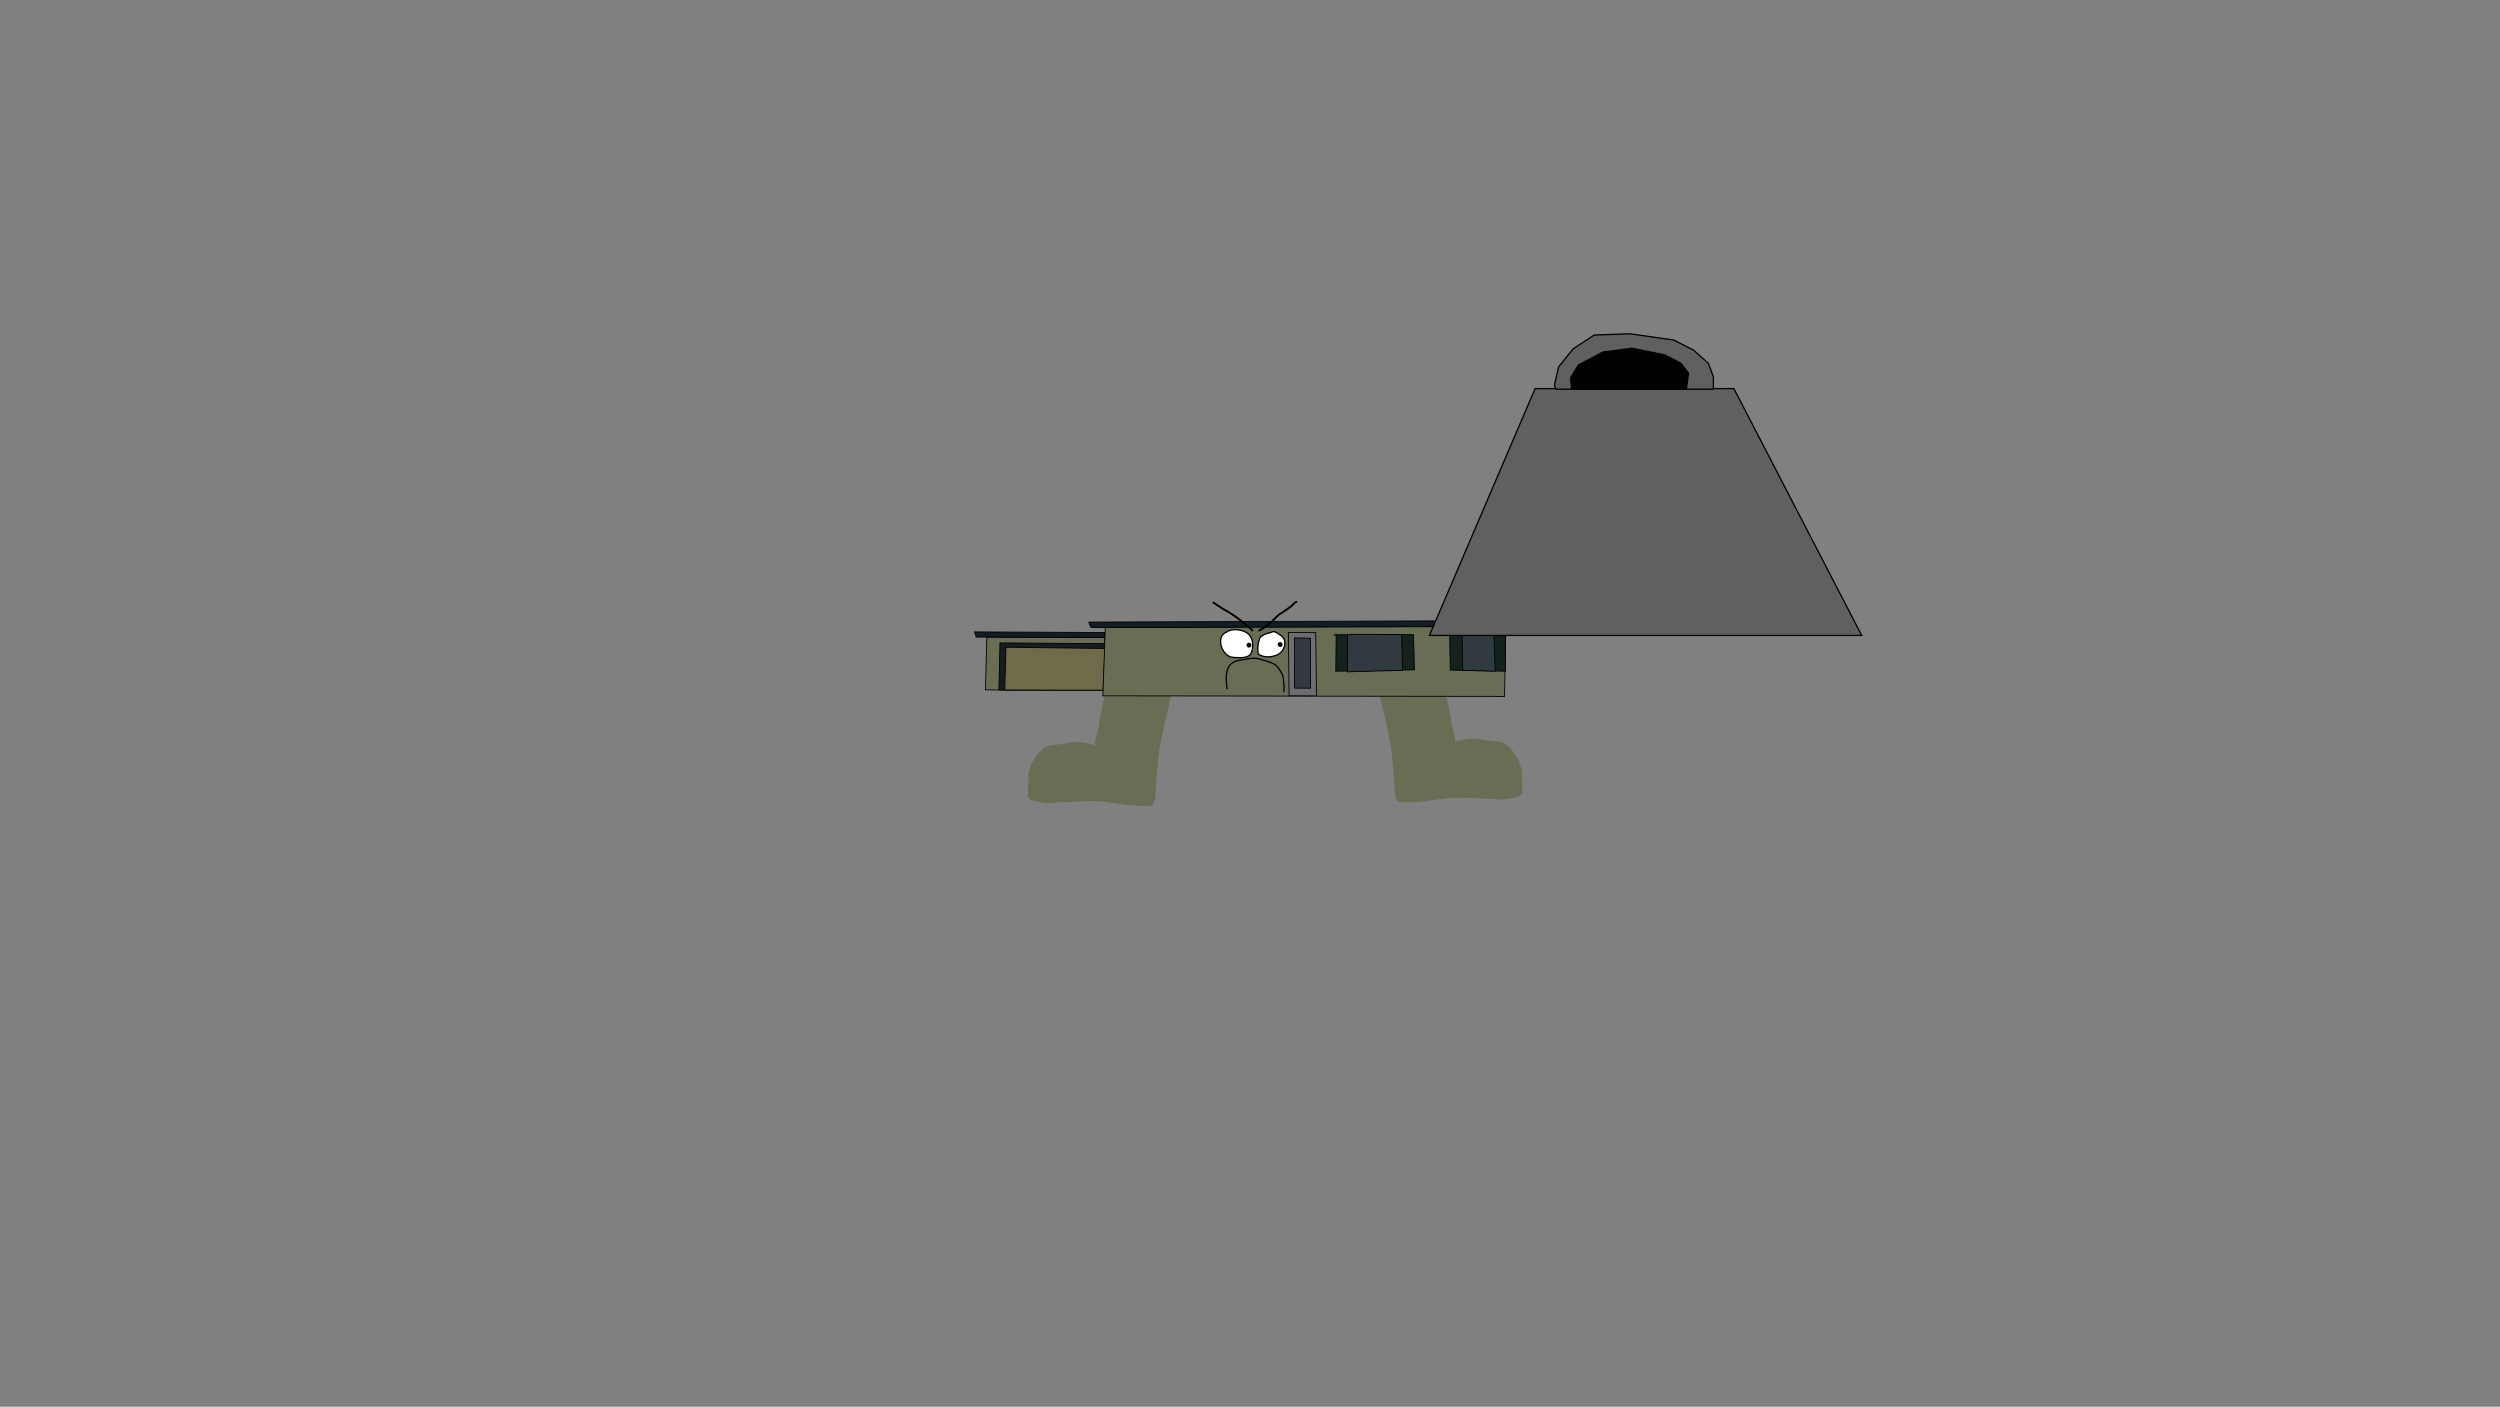 <svg version="1.1" xmlns="http://www.w3.org/2000/svg" xmlns:xlink="http://www.w3.org/1999/xlink" width="2878.25" height="1619.58" viewBox="0,0,2878.25,1619.58"><rect x="0" y="0" width="2878.25" height="1619.58" fill="#808080" stroke="none"/><g transform="translate(1117.373,629.809)"><g data-paper-data="{&quot;isPaintingLayer&quot;:true}" stroke-linejoin="miter" stroke-miterlimit="10" stroke-dasharray="" stroke-dashoffset="0" style="mix-blend-mode: normal"><path d="M-1117.373,989.77v-1619.58h2878.25v1619.58z" fill="none" fill-rule="nonzero" stroke="#000000" stroke-width="0" stroke-linecap="butt"/><path d="M504.26,207.438l-0.3,-0.3l9.59,-0.3z" fill="#3f7e38" fill-rule="evenodd" stroke="none" stroke-width="1" stroke-linecap="butt"/><path d="M530.229,101.759c-0.056,-0.636 -0.074,-2.941 2.533,-3.386c3.031,-0.517 3.548,2.513 3.548,2.513c0.081,0.472 0.16,0.945 0.237,1.417c0.865,0.319 1.884,1.07 1.884,2.84c0,1.225 -0.488,1.962 -1.075,2.405c1.969,13.582 3.068,27.247 5.54,40.752c3.329,18.187 8.409,35.933 10.85,54.265c1.055,5.323 2.63,10.528 3.737,15.814c0.275,1.311 0.493,2.654 0.456,3.993c-0.014,0.502 -1.09,1.256 -0.603,1.379c2.28,0.579 4.586,-1.046 6.887,-1.534c4.273,-0.907 8.574,-1.495 12.947,-1.725c6.262,-0.328 11.525,1.129 17.651,2.109c6.877,1.1 15.373,0.517 21.494,4.567c1.735,1.148 3.117,2.758 4.675,4.137c6.528,6.578 11.537,15.748 13.372,24.935c0.721,3.614 0.232,7.134 0.462,10.761c0.25,3.946 0.591,7.848 0.421,11.825c-0.074,1.733 0.549,3.716 -0.364,5.19c-2.243,3.625 -5.997,4.145 -9.581,4.887c-6.064,1.255 -12.491,2.296 -18.71,1.714c-2.831,-0.265 -5.648,-0.83 -8.491,-0.822c-13.383,-0.012 -26.638,-1.767 -40.085,-1.25c-17.827,0.686 -35.075,5.405 -52.99,5.405c-1.705,0 -11.122,0.098 -11.919,-0.408c-2.248,-1.427 -3.34,-4.247 -4.309,-6.727c-0.474,-1.214 -0.758,-10.789 -0.83,-11.844c-0.56,-8.162 -1.108,-16.352 -1.731,-24.508c-1.685,-22.048 -6.527,-43.784 -11.805,-65.173c-5.352,-21.7 -10.911,-43.443 -12.774,-65.763c-0.4,-4.792 -1.104,-8.785 -1.949,-13.47c-0.363,-2.01 -2.288,-4.708 -0.774,-6.079c2.083,-1.886 5.584,-0.66 8.39,-0.817c8.021,-0.448 15.963,1.25 23.991,1.246c12.978,0.712 25.996,0.077 38.915,1.351z" data-paper-data="{&quot;index&quot;:null}" fill="#696d54" fill-rule="nonzero" stroke="none" stroke-width="0.5" stroke-linecap="butt"/><path d="M209.895,104.459c8.029,0.004 15.97,-1.693 23.991,-1.246c2.806,0.157 6.307,-1.069 8.39,0.817c1.514,1.371 -0.411,4.069 -0.774,6.079c-0.846,4.685 -1.549,8.678 -1.949,13.47c-1.863,22.321 -7.422,44.063 -12.774,65.763c-5.278,21.389 -10.12,43.125 -11.805,65.173c-0.623,8.156 -1.172,16.346 -1.731,24.508c-0.072,1.055 -0.356,10.63 -0.83,11.844c-0.969,2.48 -2.061,5.3 -4.309,6.727c-0.798,0.506 -10.214,0.409 -11.919,0.409c-17.915,0 -35.163,-4.719 -52.99,-5.405c-13.447,-0.517 -26.701,1.237 -40.085,1.25c-2.844,-0.008 -5.66,0.557 -8.491,0.822c-6.219,0.583 -12.646,-0.458 -18.71,-1.714c-3.585,-0.742 -7.338,-1.262 -9.582,-4.887c-0.913,-1.475 -0.29,-3.458 -0.364,-5.19c-0.17,-3.977 0.171,-7.879 0.421,-11.825c0.23,-3.627 -0.26,-7.148 0.462,-10.761c1.834,-9.187 6.843,-18.356 13.372,-24.935c1.558,-1.379 2.94,-2.989 4.675,-4.137c6.121,-4.05 14.617,-3.467 21.494,-4.567c6.126,-0.98 11.389,-2.437 17.651,-2.109c4.373,0.229 8.675,0.817 12.947,1.725c2.301,0.489 4.607,2.113 6.887,1.534c0.486,-0.123 -0.589,-0.878 -0.603,-1.379c-0.037,-1.339 0.182,-2.682 0.456,-3.993c1.107,-5.286 2.682,-10.491 3.737,-15.814c2.441,-18.332 7.521,-36.077 10.85,-54.264c2.472,-13.505 3.571,-27.17 5.54,-40.752c-0.587,-0.443 -1.075,-1.18 -1.075,-2.405c0,-1.77 1.019,-2.521 1.884,-2.84c0.078,-0.473 0.157,-0.945 0.237,-1.417c0,0 0.517,-3.031 3.548,-2.513c2.607,0.445 2.589,2.75 2.533,3.386c12.919,-1.274 25.937,-0.639 38.915,-1.351z" data-paper-data="{&quot;index&quot;:null}" fill="#696d54" fill-rule="nonzero" stroke="none" stroke-width="0.5" stroke-linecap="butt"/><g fill-rule="nonzero" stroke="#000000" stroke-width="1" stroke-linecap="round"><path d="M153.007,164.676l-135.803,-0.175l1.555,-60.846l135.93,0.525z" fill="#696d54"/><path d="M152.316,164.72l-119.638,-0.175l1.224,-54.202l120.206,0.874z" fill="#141d24"/><path d="M152.665,164.895l-113.3,-0.35l1.399,-49.175l113.999,1.399z" fill="#6f6a4a"/><path d="M154.108,104.005l-147.569,-0.35l-1.923,-5.945l150.367,0.699z" fill="#141d24"/><path d="M616.092,91.329l-1.224,80.647l-462.509,-0.699l2.798,-78.986z" fill="#696d54"/><path d="M138.241,92.159l-2.098,-5.77l494.942,-1.705l-1.224,6.819l-488.954,1.224z" fill="#141d24"/><path d="M365.92,98.336l31.509,0.243l0.852,72.751l-31.509,-0.122z" fill="#6d6c71"/><path d="M391.467,104.997l-0.122,57.544l-18.37,-0.122v-57.878z" fill="#313a41"/><path d="M418.141,100.982l91.851,-0.122l1.095,40.512l-90.573,1.582l0.487,-41.485z" fill="#13221d"/><path d="M496.396,100.617l0.852,41.363l-63.474,1.703l0.365,-43.188z" fill="#313a41"/><path d="M615.607,142.953l-63.261,-1.338l-0.73,-40.512l64.478,1.095z" fill="#13221d"/><path d="M602.59,101.469l1.46,41.485l-37.47,-0.973l-0.608,-41.242z" fill="#313a41"/></g><path d="M335.012,102.74c3.262,-2.538 6.628,-3.374 10.594,-4.329c1.165,-0.28 2.542,-1.293 3.774,-1.016c3.332,0.749 6.714,3.616 9.392,5.606c7.115,7.604 0.984,19.65 -8.009,22.061c-4.825,1.611 -10.016,2.038 -14.85,0.327c-1.537,-0.544 -3.528,-0.906 -4.404,-2.545c-0.82,-1.535 -0.7,-3.902 -0.698,-5.586c-0.31,-3.727 1.03,-10.454 3.243,-14.439c0.468,0.303 0.957,-0.079 0.957,-0.079z" data-paper-data="{&quot;noHover&quot;:false,&quot;origItem&quot;:[&quot;Path&quot;,{&quot;applyMatrix&quot;:true,&quot;segments&quot;:[[[252.73679,165.80846],[0.41175,0.2663],[-1.94801,3.50777]],[[249.88947,178.4724],[-0.27272,-3.28077],[-0.00159,1.48296]],[[250.49666,183.37651],[-0.72174,-1.35106],[0.77087,1.44302]],[[254.36331,185.60717],[-1.35275,-0.47881],[4.2549,1.50603]],[[267.38853,185.31179],[-4.24749,1.4181],[7.91592,-2.12164]],[[274.41365,165.96917],[6.26338,6.69384],[-2.35696,-1.75218]],[[266.17673,161.05404],[2.93266,0.65927],[-1.08466,-0.24383]],[[262.86739,161.94911],[1.02533,-0.24681],[-3.49131,0.84039]],[[253.57775,165.74092],[2.8715,-2.23403],[0,0]]],&quot;closed&quot;:true}],&quot;index&quot;:null}" fill="#ffffff" fill-rule="nonzero" stroke="#000000" stroke-width="1.5" stroke-linecap="butt"/><path d="M294.363,98.209c6.146,-5.003 18.241,-3.334 24.229,0.839c7.489,5.349 7.524,16.348 4.126,24.108c-3.928,4.845 -12.408,4.384 -18.021,4.039c-2.786,-0.171 -5.697,-0.305 -7.971,-2.037c-7.373,-4.224 -12.161,-17.344 -6.045,-24.713c1.012,-0.662 1.923,-1.39 2.857,-2.081c0.426,0.163 0.826,-0.157 0.826,-0.157z" data-paper-data="{&quot;noHover&quot;:false,&quot;origItem&quot;:[&quot;Path&quot;,{&quot;applyMatrix&quot;:true,&quot;segments&quot;:[[[217.065,161.89378],[0.37533,0.14353],[-0.82178,0.60748]],[[214.55608,163.71813],[0.8907,-0.58296],[-5.38414,6.4867]],[[219.86437,185.40278],[-6.49047,-3.71838],[2.00115,1.52474]],[[226.85745,187.18695],[-2.45227,-0.15036],[4.94115,0.30296]],[[242.67524,183.65144],[-3.45782,4.26476],[2.99183,-6.83062]],[[239.04876,162.49482],[6.59203,4.70829],[-5.27053,-3.67387]],[[217.79037,161.75728],[5.41038,-4.40361],[0,0]]],&quot;closed&quot;:true}],&quot;index&quot;:null}" fill="#ffffff" fill-rule="nonzero" stroke="#000000" stroke-width="1.5" stroke-linecap="butt"/><path d="M317.726,112.931c0,-1.569 1.272,-2.84 2.84,-2.84c1.569,0 2.84,1.272 2.84,2.84c0,1.569 -1.272,2.84 -2.84,2.84c-1.569,0 -2.84,-1.272 -2.84,-2.84z" data-paper-data="{&quot;index&quot;:null}" fill="#000000" fill-rule="nonzero" stroke="none" stroke-width="0.5" stroke-linecap="butt"/><path d="M353.637,112.218c0,-1.569 1.272,-2.84 2.84,-2.84c1.569,0 2.84,1.272 2.84,2.84c0,1.569 -1.272,2.84 -2.84,2.84c-1.569,0 -2.84,-1.272 -2.84,-2.84z" data-paper-data="{&quot;index&quot;:null}" fill="#000000" fill-rule="nonzero" stroke="none" stroke-width="0.5" stroke-linecap="butt"/><path d="M278.591,63.742c0.359,-1.078 1.437,-0.718 1.437,-0.718l0.727,0.276c4.625,2.892 8.835,6.255 13.679,8.778c11.414,6.146 21.034,14.551 30.834,22.951c0,0 0.863,0.739 0.123,1.602c-0.739,0.863 -1.602,0.123 -1.602,0.123c-9.671,-8.29 -19.156,-16.603 -30.419,-22.668c-4.896,-2.55 -9.146,-5.94 -13.82,-8.859l-0.241,-0.047c0,0 -1.078,-0.359 -0.718,-1.437z" data-paper-data="{&quot;index&quot;:null}" fill="#000000" fill-rule="nonzero" stroke="none" stroke-width="0.5" stroke-linecap="butt"/><path d="M376.053,62.625c0.508,1.016 -0.508,1.524 -0.508,1.524l-0.846,0.413c-1.952,1.272 -3.342,3.386 -5.256,4.791c-3.363,2.468 -6.845,5.053 -10.313,7.359c-4.46,2.013 -7.429,6.064 -10.913,9.36c-4.351,4.116 -9.903,8.303 -15.272,10.995c0,0 -1.016,0.508 -1.524,-0.508c-0.508,-1.016 0.508,-1.524 0.508,-1.524c5.179,-2.581 10.556,-6.662 14.742,-10.628c3.628,-3.438 6.718,-7.559 11.355,-9.681c3.367,-2.252 6.747,-4.767 10.019,-7.164c1.98,-1.45 3.385,-3.528 5.394,-4.891l1.09,-0.555c0,0 1.016,-0.508 1.524,0.508z" data-paper-data="{&quot;index&quot;:null}" fill="#000000" fill-rule="nonzero" stroke="none" stroke-width="0.5" stroke-linecap="butt"/><path d="M295.467,163.96c-0.742,0.106 -0.849,-0.636 -0.849,-0.636l-0.101,-0.707c-0.351,-2.057 -0.267,-4.163 -0.539,-6.242c-1.161,-8.972 0.073,-20.932 9.601,-25.019c3.999,-1.707 7.391,-1.922 11.551,-2.697c6.471,-1.205 12.022,-2.099 18.483,-0.39c5.226,1.957 11.22,3.003 16.128,5.696c3.415,1.874 5.922,5.466 7.868,8.712c0.787,1.613 1.953,3.242 2.554,4.92c0.55,1.537 0.504,3.591 0.753,5.204c0.708,4.58 1.18,9.156 0.415,13.765c0,0 -0.123,0.74 -0.863,0.616c-0.74,-0.123 -0.616,-0.863 -0.616,-0.863c0.744,-4.445 0.266,-8.868 -0.417,-13.284c-0.237,-1.529 -0.174,-3.542 -0.703,-4.992c-0.578,-1.585 -1.696,-3.121 -2.44,-4.651c-1.806,-3.007 -4.142,-6.424 -7.322,-8.142c-4.83,-2.609 -10.685,-3.628 -15.811,-5.553c-6.22,-1.637 -11.527,-0.706 -17.761,0.437c-4.072,0.746 -7.318,0.93 -11.228,2.601c-8.861,3.766 -9.786,15.212 -8.703,23.446c0.268,2.055 0.174,4.151 0.53,6.181l0.107,0.75c0,0 0.106,0.742 -0.636,0.849z" fill="#000000" fill-rule="nonzero" stroke="none" stroke-width="0.5" stroke-linecap="butt"/><g fill-rule="nonzero" stroke="#000000" stroke-width="1.5" stroke-linecap="round"><path d="M1025.989,101.78h-497.645l121.651,-284.214h228.82z" fill="#606060"/><path d="M673.494,-181.813l-1.086,-5.431l4.707,-20.275l16.655,-20.637l24.258,-15.93l41.274,-1.448l50.326,7.241l22.81,11.586l17.017,15.206l5.793,15.568v14.12z" fill="#606060"/><path d="M691.958,-181.813l-1.086,-13.034l9.051,-14.844l28.24,-14.844l33.309,-4.345l37.654,7.603l18.827,9.776l8.689,11.224l-2.534,18.465z" fill="#000000"/></g></g></g></svg><!--rotationCenter:1437.37278:809.809310000001-->